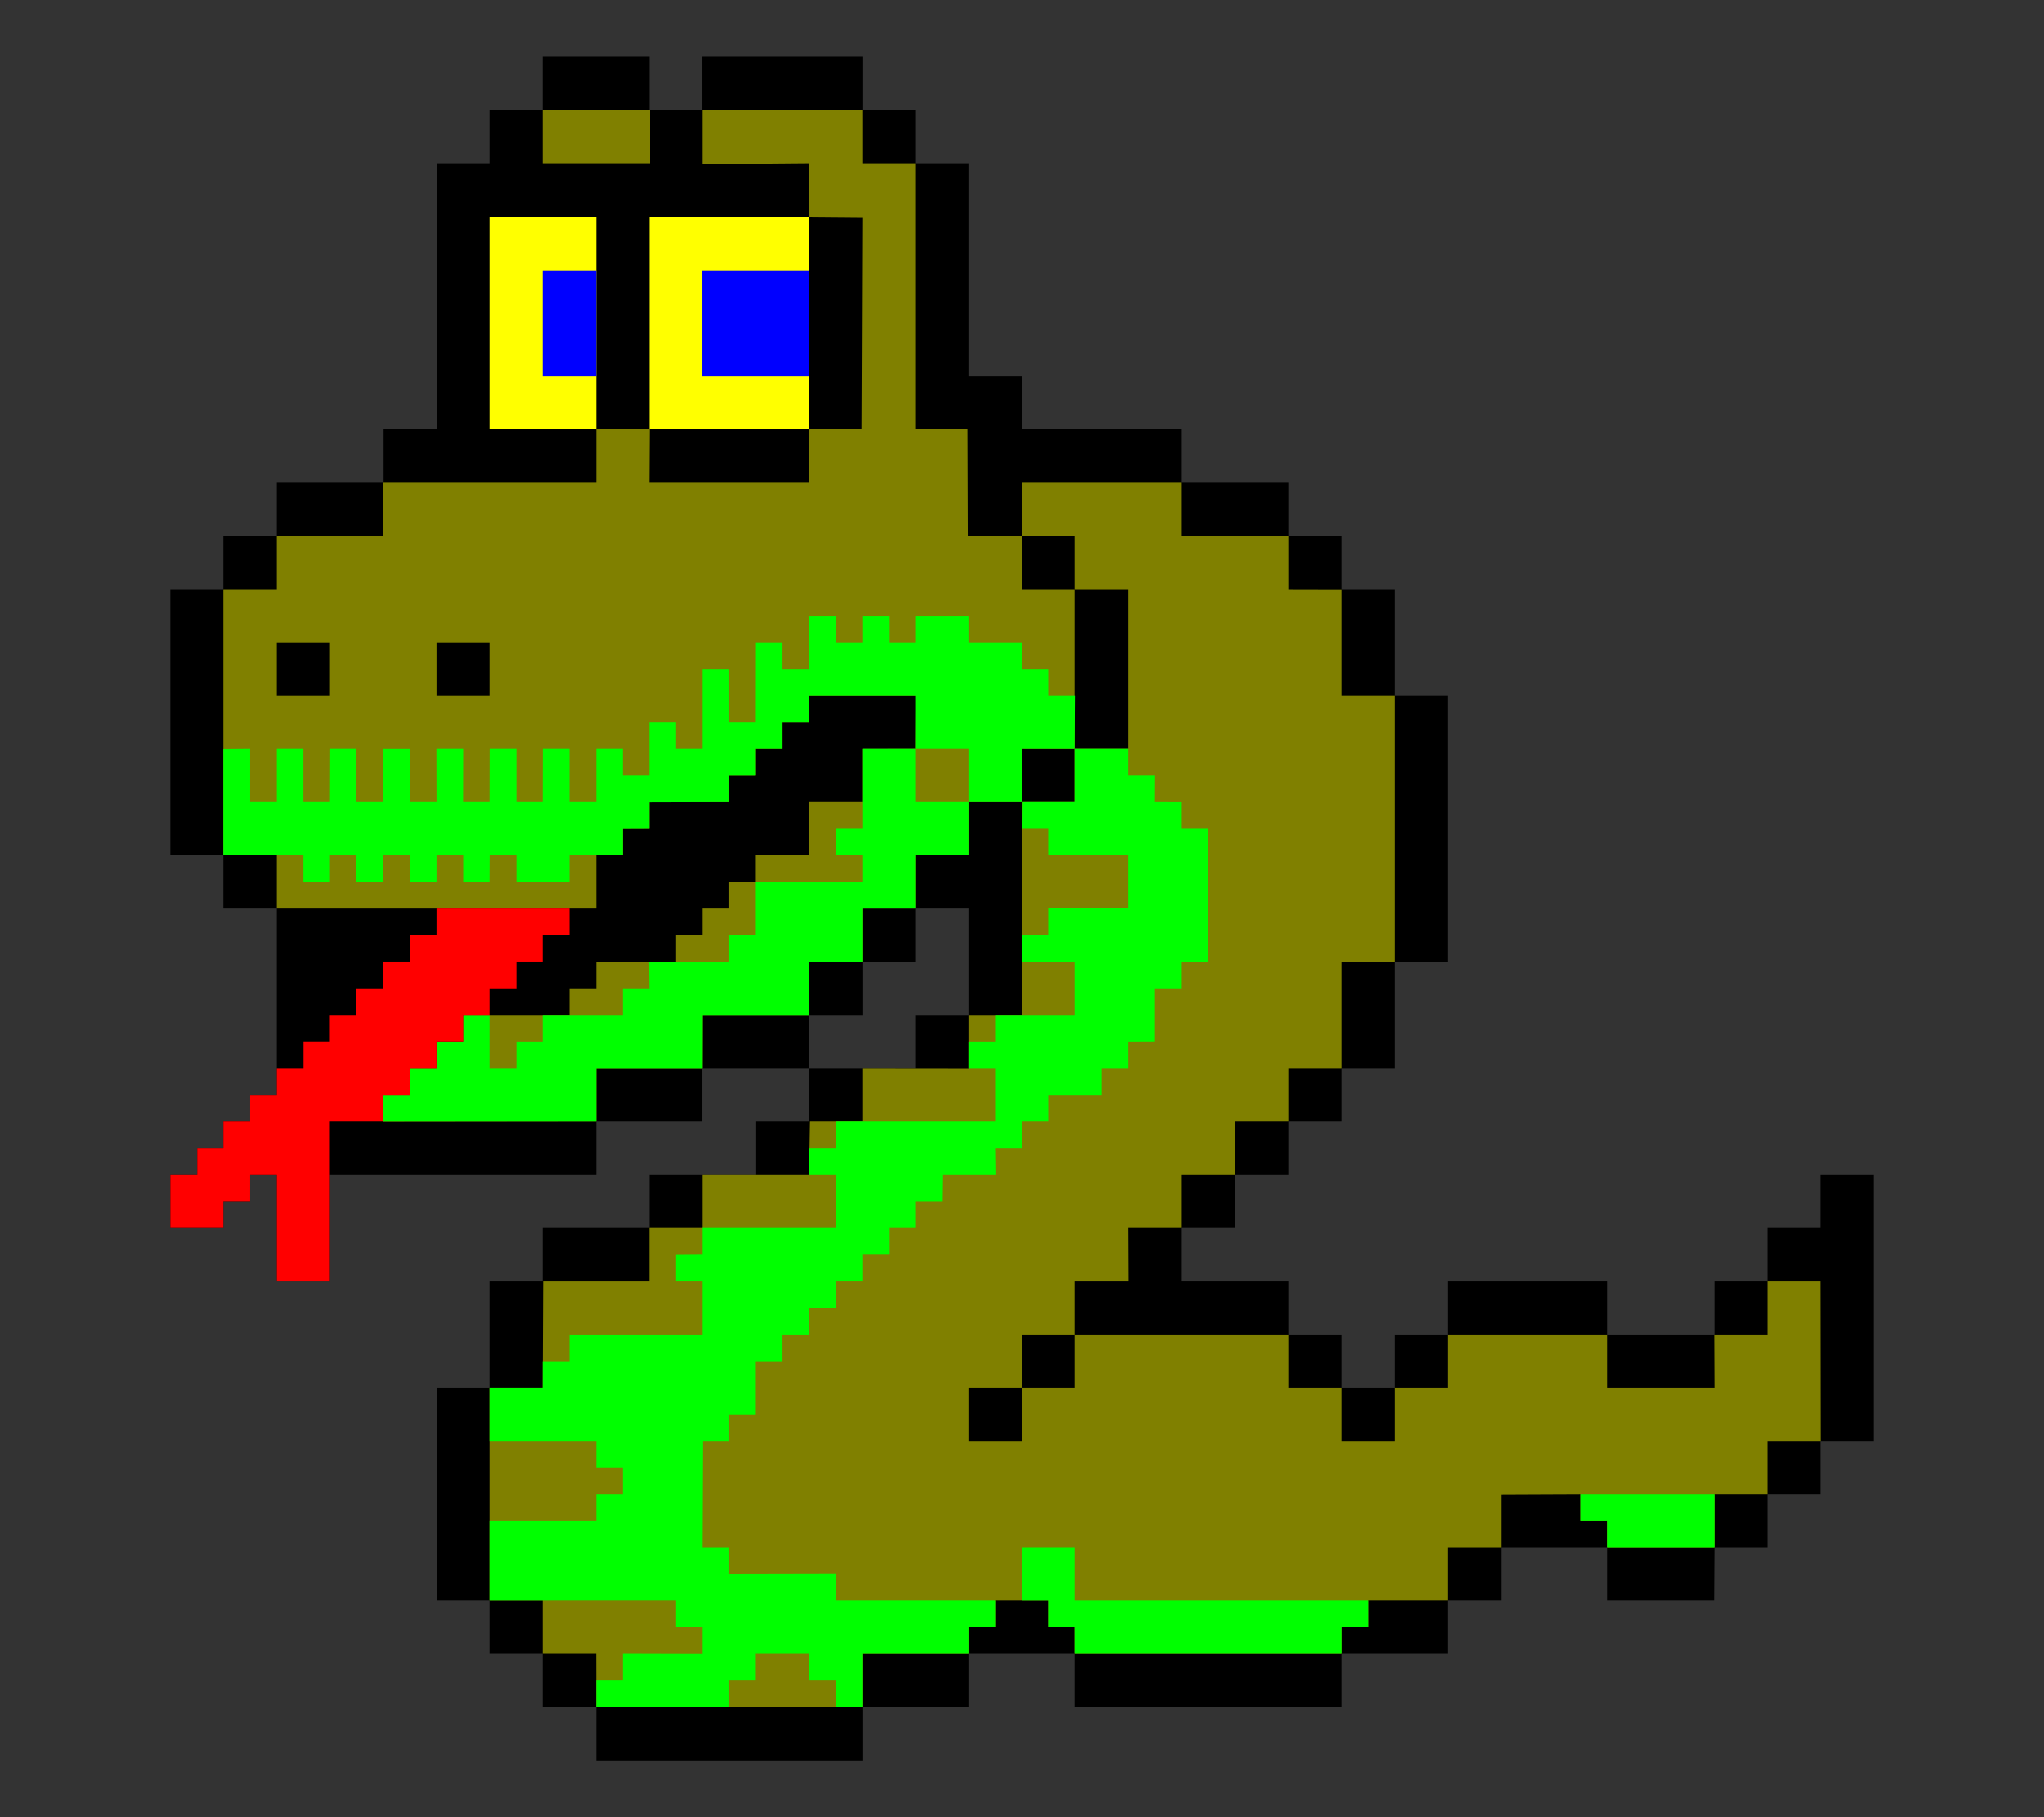 <svg width="100%" height="100%" viewBox="0 0 18 16" version="1.1" xmlns="http://www.w3.org/2000/svg" xmlns:xlink="http://www.w3.org/1999/xlink" xml:space="preserve" style="fill-rule:evenodd;clip-rule:evenodd;stroke-linejoin:round;stroke-miterlimit:2;"><rect x="0" y="0" width="18" height="16" fill="#333333" stroke="none"/><g id="python-1"><path d="M3.848,1.437L4.311,1.437L4.311,0.971L4.779,0.971L4.779,0.5L5.72,0.5L5.72,0.971L6.185,0.971L6.185,0.5L7.595,0.5L7.595,0.971L8.061,0.971L8.061,1.437L8.531,1.437L8.531,3.313L9,3.313L9,3.78L10.407,3.78L10.407,4.251L11.345,4.251L11.345,4.718L11.813,4.718L11.813,5.188L12.282,5.188L12.282,6.125L12.75,6.125L12.75,8.467L12.282,8.467L12.282,9.406L11.813,9.406L11.813,9.873L11.345,9.873L11.345,10.345L10.875,10.345L10.875,10.812L10.407,10.812L10.407,11.283L11.345,11.283L11.345,11.75L11.813,11.75L11.813,12.218L12.282,12.218L12.282,11.75L12.75,11.75L12.75,11.283L14.157,11.283L14.157,11.75L15.096,11.75L15.096,11.283L15.563,11.283L15.563,10.812L16.03,10.812L16.03,10.345L16.5,10.345L16.5,12.688L16.03,12.688L16.03,13.156L15.563,13.156L15.563,13.626L15.096,13.626L15.093,14.093L14.157,14.093L14.157,13.626L13.221,13.626L13.221,14.093L12.75,14.093L12.75,14.562L11.813,14.562L11.813,15.031L9.466,15.031L9.466,14.562L8.531,14.562L8.531,15.031L7.595,15.031L7.595,15.5L5.251,15.5L5.251,15.031L4.779,15.031L4.779,14.562L4.311,14.562L4.311,14.093L3.848,14.093L3.848,12.218L4.311,12.218L4.311,11.283L4.779,11.283L4.779,10.812L5.72,10.812L5.72,10.345L6.659,10.345L6.659,9.873L7.123,9.873L7.123,9.406L8.061,9.406L8.061,8.937L8.531,8.937L8.531,8L8.061,8L8.061,8.467L7.595,8.467L7.595,8.937L7.123,8.937L7.123,9.406L6.185,9.406L6.185,9.873L5.251,9.873L5.251,10.345L2.905,10.345L2.905,11.283L2.438,11.283L2.438,10.345L2.203,10.345L2.203,10.58L1.967,10.58L1.967,10.812L1.5,10.812L1.5,10.345L1.737,10.345L1.737,10.11L1.967,10.11L1.967,9.873L2.203,9.873L2.203,9.642L2.438,9.642L2.438,8L1.967,8L1.967,7.531L1.5,7.531L1.5,5.188L1.967,5.188L1.967,4.718L2.438,4.718L2.438,4.251L3.378,4.251L3.378,3.78L3.848,3.78L3.848,1.437Z"/><g><path d="M9,4.718L9,4.251L10.407,4.251L10.407,4.718L11.345,4.721L11.345,5.188L11.813,5.189L11.813,6.125L12.282,6.125L12.282,8.467L11.813,8.469L11.813,9.406L11.345,9.406L11.345,9.873L10.875,9.873L10.875,10.345L10.407,10.345L10.407,10.812L9.937,10.812L9.939,11.283L9.466,11.283L9.466,11.75L9,11.75L9,12.218L8.531,12.218L8.531,12.688L9,12.688L9,12.218L9.466,12.218L9.466,11.75L11.345,11.75L11.345,12.218L11.813,12.218L11.813,12.688L12.282,12.688L12.282,12.218L12.75,12.218L12.75,11.75L14.157,11.75L14.157,12.218L15.096,12.218L15.094,11.75L15.563,11.75L15.563,11.283L16.03,11.283L16.032,12.688L15.563,12.688L15.563,13.156L15.096,13.156L15.096,13.626L14.157,13.626L14.157,13.391L13.922,13.391L13.922,13.156L13.221,13.159L13.221,13.626L12.75,13.626L12.75,14.093L12.048,14.093L12.048,14.328L11.813,14.328L11.813,14.562L9.466,14.562L9.466,14.328L9.234,14.328L9.234,14.093L8.766,14.093L8.766,14.328L8.531,14.328L8.531,14.562L7.594,14.562L7.594,15.031L5.251,15.031L5.25,14.562L4.779,14.562L4.779,14.093L4.311,14.093L4.311,12.218L4.779,12.218L4.783,11.283L5.719,11.283L5.719,10.812L6.187,10.812L6.187,10.345L7.125,10.345L7.133,9.873L7.594,9.873L7.594,9.406L8.531,9.407L8.531,8.937L9,8.937L9,7.062L9.466,7.062L9.466,6.593L9.937,6.593L9.937,5.188L9.466,5.188L9.466,4.718L9,4.718Z" style="fill:rgb(128,128,0);"/><path d="M13.922,13.156L15.096,13.156L15.096,13.626L14.157,13.626L14.157,13.391L13.922,13.391L13.922,13.156Z" style="fill:rgb(0,255,0);"/><path d="M12.048,14.093L12.048,14.328L11.813,14.328L11.813,14.562L9.466,14.562L9.466,14.328L9.234,14.328L9.234,14.093L9,14.093L9,13.626L9.466,13.626L9.466,14.093L12.048,14.093" style="fill:rgb(0,255,0);"/><path d="M8.766,14.093L8.766,14.328L8.531,14.328L8.531,14.562L7.594,14.562L7.594,15.031L7.361,15.031L7.361,14.797L7.125,14.797L7.125,14.562L6.656,14.562L6.656,14.797L6.422,14.797L6.422,15.031L5.251,15.031L5.251,14.797L5.485,14.797L5.485,14.562L6.187,14.564L6.187,14.328L5.953,14.328L5.953,14.093L4.311,14.093L4.311,13.391L5.251,13.391L5.251,13.156L5.485,13.156L5.485,12.922L5.251,12.922L5.251,12.688L4.311,12.688L4.311,12.218L4.779,12.218L4.779,11.985L5.015,11.985L5.015,11.75L6.187,11.75L6.187,11.283L5.953,11.283L5.953,11.049L6.187,11.047L6.187,10.812L7.361,10.812L7.361,10.345L7.125,10.345L7.125,10.11L7.361,10.11L7.361,9.873L8.766,9.873L8.766,9.406L8.531,9.406L8.531,9.172L8.766,9.172L8.766,8.937L9.466,8.937L9.466,8.468L9,8.47L9,8.236L9.234,8.236L9.234,7.999L9.937,7.997L9.937,7.531L9.234,7.531L9.234,7.297L9,7.297L9.002,7.062L9.466,7.062L9.466,6.593L9.937,6.593L9.937,6.828L10.172,6.828L10.171,7.062L10.407,7.063L10.407,7.297L10.641,7.297L10.641,8.467L10.407,8.467L10.407,8.703L10.171,8.703L10.171,9.171L9.937,9.172L9.937,9.406L9.703,9.406L9.703,9.642L9.234,9.642L9.234,9.873L9,9.873L9,10.11L8.766,10.11L8.769,10.345L8.3,10.345L8.297,10.58L8.061,10.58L8.061,10.812L7.829,10.812L7.829,11.047L7.594,11.047L7.594,11.283L7.361,11.283L7.361,11.516L7.125,11.516L7.125,11.75L6.891,11.75L6.891,11.985L6.656,11.985L6.656,12.454L6.422,12.454L6.422,12.688L6.191,12.688L6.187,13.626L6.422,13.626L6.422,13.86L7.361,13.858L7.361,14.093L8.766,14.093Z" style="fill:rgb(0,255,0);"/></g><g><path d="M6.187,1.445L6.187,0.971L7.594,0.971L7.594,1.437L8.061,1.437L8.061,3.78L8.522,3.78L8.525,4.718L9,4.718L9,5.188L9.466,5.188L9.466,6.594L9,6.593L9,7.062L8.531,7.062L8.531,7.531L8.061,7.531L8.061,8L7.594,8L7.594,8.469L7.125,8.467L7.125,8.937L6.188,8.937L6.187,9.406L5.251,9.406L5.251,9.873L3.375,9.875L3.372,9.642L3.609,9.642L3.609,9.406L3.844,9.406L3.844,9.172L4.079,9.172L4.079,8.937L5.015,8.937L5.015,8.703L5.251,8.703L5.251,8.467L5.953,8.467L5.953,8.236L6.187,8.236L6.187,8L6.422,8L6.422,7.766L6.656,7.766L6.656,7.531L7.125,7.531L7.125,7.062L7.594,7.062L7.594,6.594L8.061,6.593L8.065,6.125L7.125,6.125L7.125,6.359L6.891,6.359L6.891,6.593L6.656,6.593L6.656,6.828L6.422,6.828L6.422,7.062L5.719,7.062L5.719,7.297L5.485,7.297L5.485,7.531L5.251,7.531L5.251,8L2.438,8L2.438,7.531L1.967,7.531L1.967,5.188L2.438,5.188L2.438,4.718L3.375,4.718L3.375,4.251L5.251,4.251L5.251,3.78L5.722,3.78L5.719,4.251L7.125,4.251L7.122,3.78L7.587,3.78L7.594,1.912L7.125,1.908L7.125,1.437L6.187,1.445" style="fill:rgb(128,128,0);"/><rect x="2.438" y="5.657" width="0.468" height="0.468"/><rect x="3.844" y="5.657" width="0.467" height="0.468"/><path d="M1.967,6.595L1.967,7.531L2.672,7.531L2.672,7.766L2.906,7.766L2.906,7.531L3.139,7.531L3.139,7.766L3.375,7.766L3.375,7.531L3.609,7.531L3.609,7.766L3.844,7.766L3.844,7.531L4.079,7.531L4.079,7.766L4.311,7.766L4.312,7.531L4.548,7.531L4.548,7.766L5.015,7.766L5.015,7.531L5.485,7.531L5.485,7.298L5.719,7.297L5.719,7.064L6.422,7.062L6.422,6.828L6.656,6.828L6.656,6.593L6.891,6.593L6.891,6.359L7.125,6.359L7.125,6.125L8.061,6.125L8.061,6.593L7.594,6.593L7.594,7.297L7.361,7.297L7.361,7.531L7.594,7.531L7.594,7.766L6.656,7.766L6.656,8.236L6.422,8.236L6.422,8.467L5.716,8.467L5.719,8.703L5.485,8.703L5.485,8.937L4.779,8.937L4.779,9.172L4.548,9.172L4.548,9.406L4.311,9.406L4.311,8.937L4.079,8.937L4.079,9.172L3.844,9.172L3.844,9.406L3.609,9.406L3.609,9.642L3.375,9.642L3.375,9.873L5.251,9.873L5.251,9.406L6.187,9.406L6.188,8.937L7.124,8.937L7.125,8.47L7.594,8.467L7.594,8L8.061,8L8.061,7.531L8.531,7.531L8.531,7.062L8.061,7.062L8.061,6.593L8.531,6.593L8.531,7.062L9,7.062L9,6.593L9.466,6.593L9.469,6.125L9.234,6.125L9.234,5.891L9,5.891L9,5.657L8.531,5.657L8.531,5.422L8.061,5.422L8.061,5.657L7.829,5.657L7.829,5.422L7.594,5.422L7.594,5.657L7.361,5.657L7.361,5.422L7.125,5.422L7.125,5.891L6.891,5.891L6.891,5.657L6.657,5.657L6.656,6.359L6.422,6.359L6.422,5.891L6.187,5.891L6.187,6.593L5.953,6.593L5.953,6.359L5.719,6.359L5.719,6.828L5.485,6.828L5.485,6.593L5.251,6.593L5.251,7.062L5.015,7.062L5.015,6.593L4.78,6.593L4.779,7.062L4.548,7.062L4.548,6.593L4.312,6.593L4.311,7.062L4.078,7.062L4.079,6.593L3.843,6.593L3.844,7.062L3.609,7.062L3.609,6.594L3.375,6.594L3.375,7.062L3.139,7.062L3.139,6.593L2.908,6.593L2.906,7.062L2.672,7.062L2.672,6.593L2.438,6.593L2.438,7.062L2.203,7.062L2.203,6.593L1.967,6.595Z" style="fill:rgb(0,255,0);"/><rect x="4.311" y="1.908" width="0.94" height="1.872" style="fill:rgb(255,255,0);"/><rect x="4.779" y="2.381" width="0.472" height="0.932" style="fill:rgb(0,0,255);"/><rect x="5.72" y="1.908" width="1.403" height="1.872" style="fill:rgb(255,255,0);"/><rect x="6.185" y="2.381" width="0.938" height="0.932" style="fill:rgb(0,0,255);"/><rect x="4.779" y="0.972" width="0.945" height="0.465" style="fill:rgb(128,128,0);"/><path d="M1.5,10.812L1.5,10.345L1.737,10.345L1.737,10.11L1.967,10.11L1.967,9.873L2.203,9.873L2.203,9.642L2.438,9.642L2.438,9.406L2.673,9.406L2.673,9.171L2.905,9.171L2.905,8.937L3.139,8.937L3.139,8.703L3.375,8.703L3.375,8.467L3.609,8.467L3.609,8.236L3.844,8.236L3.844,8L5.015,8L5.015,8.236L4.779,8.236L4.779,8.467L4.548,8.467L4.548,8.703L4.311,8.703L4.311,8.937L4.079,8.937L4.079,9.171L3.844,9.171L3.844,9.406L3.609,9.406L3.609,9.642L3.375,9.642L3.375,9.873L2.905,9.873L2.905,11.283L2.438,11.283L2.438,10.345L2.203,10.345L2.203,10.58L1.967,10.58L1.967,10.812L1.5,10.812Z" style="fill:rgb(255,0,0);"/></g></g></svg>